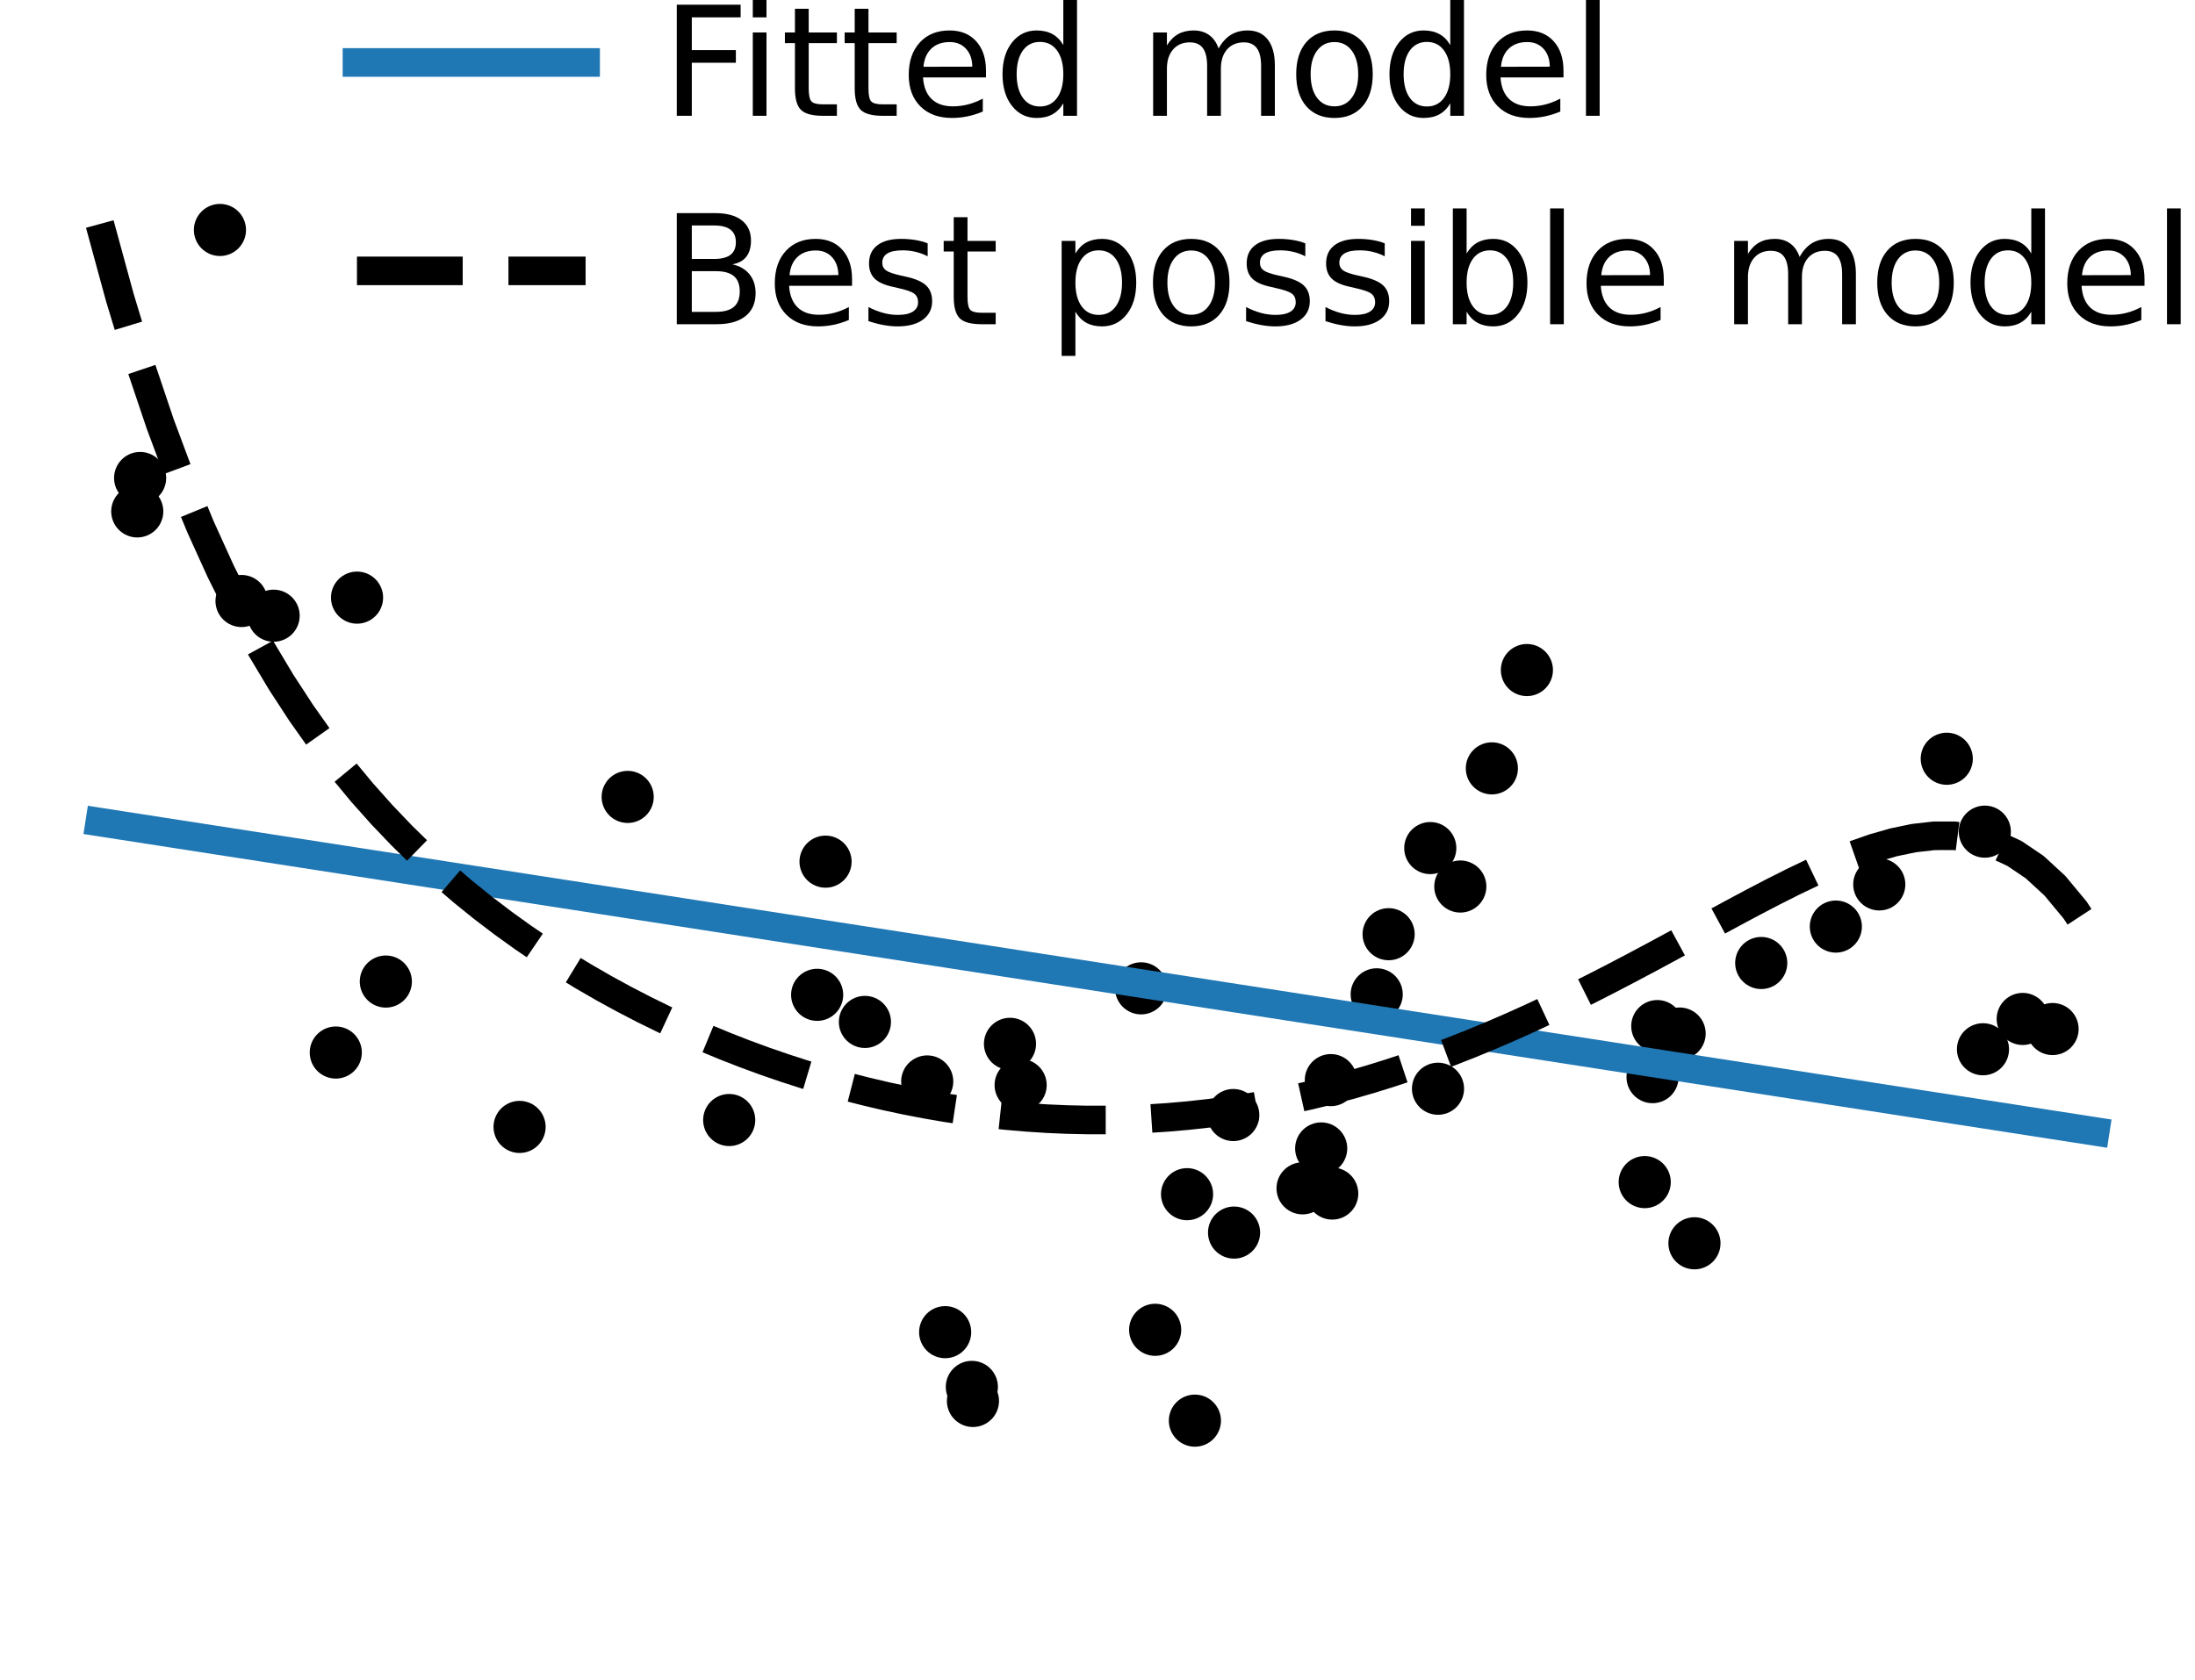 <?xml version="1.0" encoding="utf-8" standalone="no"?>
<!DOCTYPE svg PUBLIC "-//W3C//DTD SVG 1.1//EN"
  "http://www.w3.org/Graphics/SVG/1.1/DTD/svg11.dtd">
<!-- Created with matplotlib (https://matplotlib.org/) -->
<svg height="176.4pt" version="1.1" viewBox="0 0 230.4 176.4" width="230.4pt" xmlns="http://www.w3.org/2000/svg" xmlns:xlink="http://www.w3.org/1999/xlink">
 <defs>
  <style type="text/css">*{stroke-linecap:butt;stroke-linejoin:round;}</style>
 </defs>
 <g id="figure_1">
  <g id="patch_1">
   <path d="M 0 176.4 
L 230.4 176.4 
L 230.4 0 
L 0 0 
z
" style="fill:none;"/>
  </g>
  <g id="axes_1">
   <g id="PathCollection_1">
    <defs>
     <path d="M 0 2.236 
C 0.593 2.236 1.162 2 1.581 1.581 
C 2 1.162 2.236 0.593 2.236 0 
C 2.236 -0.593 2 -1.162 1.581 -1.581 
C 1.162 -2 0.593 -2.236 0 -2.236 
C -0.593 -2.236 -1.162 -2 -1.581 -1.581 
C -2 -1.162 -2.236 -0.593 -2.236 0 
C -2.236 0.593 -2 1.162 -1.581 1.581 
C -1.162 2 -0.593 2.236 0 2.236 
z
" id="md8c746f9a1" style="stroke:#000000;"/>
    </defs>
    <g clip-path="url(#pa32c724e53)">
     <use style="stroke:#000000;" x="125.424" xlink:href="#md8c746f9a1" y="149.163"/>
     <use style="stroke:#000000;" x="160.272" xlink:href="#md8c746f9a1" y="70.353"/>
     <use style="stroke:#000000;" x="136.724" xlink:href="#md8c746f9a1" y="124.771"/>
     <use style="stroke:#000000;" x="124.601" xlink:href="#md8c746f9a1" y="125.385"/>
     <use style="stroke:#000000;" x="99.209" xlink:href="#md8c746f9a1" y="139.872"/>
     <use style="stroke:#000000;" x="145.758" xlink:href="#md8c746f9a1" y="98.088"/>
     <use style="stroke:#000000;" x="102.127" xlink:href="#md8c746f9a1" y="147.096"/>
     <use style="stroke:#000000;" x="197.259" xlink:href="#md8c746f9a1" y="92.86"/>
     <use style="stroke:#000000;" x="212.316" xlink:href="#md8c746f9a1" y="106.986"/>
     <use style="stroke:#000000;" x="90.786" xlink:href="#md8c746f9a1" y="107.299"/>
     <use style="stroke:#000000;" x="176.303" xlink:href="#md8c746f9a1" y="108.518"/>
     <use style="stroke:#000000;" x="121.252" xlink:href="#md8c746f9a1" y="139.625"/>
     <use style="stroke:#000000;" x="129.452" xlink:href="#md8c746f9a1" y="117.074"/>
     <use style="stroke:#000000;" x="204.343" xlink:href="#md8c746f9a1" y="79.666"/>
     <use style="stroke:#000000;" x="25.352" xlink:href="#md8c746f9a1" y="63.103"/>
     <use style="stroke:#000000;" x="28.722" xlink:href="#md8c746f9a1" y="64.647"/>
     <use style="stroke:#000000;" x="14.708" xlink:href="#md8c746f9a1" y="50.187"/>
     <use style="stroke:#000000;" x="184.869" xlink:href="#md8c746f9a1" y="101.111"/>
     <use style="stroke:#000000;" x="173.461" xlink:href="#md8c746f9a1" y="113.096"/>
     <use style="stroke:#000000;" x="192.701" xlink:href="#md8c746f9a1" y="97.287"/>
     <use style="stroke:#000000;" x="215.449" xlink:href="#md8c746f9a1" y="108.045"/>
     <use style="stroke:#000000;" x="177.86" xlink:href="#md8c746f9a1" y="130.541"/>
     <use style="stroke:#000000;" x="107.132" xlink:href="#md8c746f9a1" y="113.929"/>
     <use style="stroke:#000000;" x="173.958" xlink:href="#md8c746f9a1" y="107.736"/>
     <use style="stroke:#000000;" x="35.246" xlink:href="#md8c746f9a1" y="110.513"/>
     <use style="stroke:#000000;" x="144.507" xlink:href="#md8c746f9a1" y="104.401"/>
     <use style="stroke:#000000;" x="40.499" xlink:href="#md8c746f9a1" y="103.06"/>
     <use style="stroke:#000000;" x="208.338" xlink:href="#md8c746f9a1" y="87.321"/>
     <use style="stroke:#000000;" x="119.776" xlink:href="#md8c746f9a1" y="103.773"/>
     <use style="stroke:#000000;" x="97.326" xlink:href="#md8c746f9a1" y="113.549"/>
     <use style="stroke:#000000;" x="65.885" xlink:href="#md8c746f9a1" y="83.673"/>
     <use style="stroke:#000000;" x="172.639" xlink:href="#md8c746f9a1" y="124.117"/>
     <use style="stroke:#000000;" x="106.015" xlink:href="#md8c746f9a1" y="109.598"/>
     <use style="stroke:#000000;" x="129.534" xlink:href="#md8c746f9a1" y="129.417"/>
     <use style="stroke:#000000;" x="14.408" xlink:href="#md8c746f9a1" y="53.695"/>
     <use style="stroke:#000000;" x="139.839" xlink:href="#md8c746f9a1" y="125.319"/>
     <use style="stroke:#000000;" x="138.679" xlink:href="#md8c746f9a1" y="120.583"/>
     <use style="stroke:#000000;" x="139.692" xlink:href="#md8c746f9a1" y="113.409"/>
     <use style="stroke:#000000;" x="208.145" xlink:href="#md8c746f9a1" y="110.168"/>
     <use style="stroke:#000000;" x="153.283" xlink:href="#md8c746f9a1" y="93.082"/>
     <use style="stroke:#000000;" x="85.773" xlink:href="#md8c746f9a1" y="104.453"/>
     <use style="stroke:#000000;" x="102.011" xlink:href="#md8c746f9a1" y="145.62"/>
     <use style="stroke:#000000;" x="156.595" xlink:href="#md8c746f9a1" y="80.675"/>
     <use style="stroke:#000000;" x="23.087" xlink:href="#md8c746f9a1" y="24.145"/>
     <use style="stroke:#000000;" x="150.13" xlink:href="#md8c746f9a1" y="89.045"/>
     <use style="stroke:#000000;" x="150.941" xlink:href="#md8c746f9a1" y="114.313"/>
     <use style="stroke:#000000;" x="54.538" xlink:href="#md8c746f9a1" y="118.323"/>
     <use style="stroke:#000000;" x="37.477" xlink:href="#md8c746f9a1" y="62.749"/>
     <use style="stroke:#000000;" x="76.541" xlink:href="#md8c746f9a1" y="117.599"/>
     <use style="stroke:#000000;" x="86.654" xlink:href="#md8c746f9a1" y="90.471"/>
    </g>
   </g>
   <g id="line2d_1">
    <path clip-path="url(#pa32c724e53)" d="M 10.473 86.316 
L 12.588 86.644 
L 14.704 86.972 
L 16.82 87.3 
L 18.936 87.629 
L 21.051 87.957 
L 23.167 88.285 
L 25.283 88.613 
L 27.398 88.941 
L 29.514 89.269 
L 31.63 89.597 
L 33.745 89.925 
L 35.861 90.253 
L 37.977 90.581 
L 40.093 90.909 
L 42.208 91.238 
L 44.324 91.566 
L 46.44 91.894 
L 48.555 92.222 
L 50.671 92.55 
L 52.787 92.878 
L 54.902 93.206 
L 57.018 93.534 
L 59.134 93.862 
L 61.25 94.19 
L 63.365 94.519 
L 65.481 94.847 
L 67.597 95.175 
L 69.712 95.503 
L 71.828 95.831 
L 73.944 96.159 
L 76.06 96.487 
L 78.175 96.815 
L 80.291 97.143 
L 82.407 97.471 
L 84.522 97.8 
L 86.638 98.128 
L 88.754 98.456 
L 90.869 98.784 
L 92.985 99.112 
L 95.101 99.44 
L 97.217 99.768 
L 99.332 100.096 
L 101.448 100.424 
L 103.564 100.752 
L 105.679 101.081 
L 107.795 101.409 
L 109.911 101.737 
L 112.026 102.065 
L 114.142 102.393 
L 116.258 102.721 
L 118.374 103.049 
L 120.489 103.377 
L 122.605 103.705 
L 124.721 104.033 
L 126.836 104.362 
L 128.952 104.69 
L 131.068 105.018 
L 133.183 105.346 
L 135.299 105.674 
L 137.415 106.002 
L 139.531 106.33 
L 141.646 106.658 
L 143.762 106.986 
L 145.878 107.314 
L 147.993 107.643 
L 150.109 107.971 
L 152.225 108.299 
L 154.34 108.627 
L 156.456 108.955 
L 158.572 109.283 
L 160.688 109.611 
L 162.803 109.939 
L 164.919 110.267 
L 167.035 110.595 
L 169.15 110.924 
L 171.266 111.252 
L 173.382 111.58 
L 175.498 111.908 
L 177.613 112.236 
L 179.729 112.564 
L 181.845 112.892 
L 183.96 113.22 
L 186.076 113.548 
L 188.192 113.876 
L 190.307 114.205 
L 192.423 114.533 
L 194.539 114.861 
L 196.655 115.189 
L 198.77 115.517 
L 200.886 115.845 
L 203.002 116.173 
L 205.117 116.501 
L 207.233 116.829 
L 209.349 117.157 
L 211.464 117.486 
L 213.58 117.814 
L 215.696 118.142 
L 217.812 118.47 
L 219.927 118.798 
" style="fill:none;stroke:#1f77b4;stroke-linecap:square;stroke-width:3;"/>
   </g>
   <g id="line2d_2">
    <path clip-path="url(#pa32c724e53)" d="M 10.473 23.52 
L 12.588 31.27 
L 14.704 38.241 
L 16.82 44.523 
L 18.936 50.195 
L 21.051 55.328 
L 23.167 59.986 
L 25.283 64.223 
L 27.398 68.089 
L 29.514 71.626 
L 31.63 74.872 
L 33.745 77.86 
L 35.861 80.62 
L 37.977 83.177 
L 40.093 85.552 
L 42.208 87.765 
L 44.324 89.832 
L 46.44 91.769 
L 48.555 93.587 
L 50.671 95.297 
L 52.787 96.91 
L 54.902 98.431 
L 57.018 99.87 
L 59.134 101.231 
L 61.25 102.52 
L 63.365 103.741 
L 65.481 104.898 
L 67.597 105.994 
L 69.712 107.032 
L 71.828 108.015 
L 73.944 108.944 
L 76.06 109.82 
L 78.175 110.647 
L 80.291 111.424 
L 82.407 112.152 
L 84.522 112.834 
L 86.638 113.468 
L 88.754 114.057 
L 90.869 114.599 
L 92.985 115.097 
L 95.101 115.549 
L 97.217 115.957 
L 99.332 116.319 
L 101.448 116.637 
L 103.564 116.909 
L 105.679 117.137 
L 107.795 117.319 
L 109.911 117.457 
L 112.026 117.548 
L 114.142 117.594 
L 116.258 117.594 
L 118.374 117.548 
L 120.489 117.455 
L 122.605 117.316 
L 124.721 117.13 
L 126.836 116.897 
L 128.952 116.617 
L 131.068 116.289 
L 133.183 115.915 
L 135.299 115.493 
L 137.415 115.023 
L 139.531 114.507 
L 141.646 113.944 
L 143.762 113.335 
L 145.878 112.679 
L 147.993 111.978 
L 150.109 111.232 
L 152.225 110.443 
L 154.34 109.61 
L 156.456 108.736 
L 158.572 107.822 
L 160.688 106.869 
L 162.803 105.88 
L 164.919 104.857 
L 167.035 103.802 
L 169.15 102.719 
L 171.266 101.612 
L 173.382 100.486 
L 175.498 99.344 
L 177.613 98.193 
L 179.729 97.041 
L 181.845 95.895 
L 183.96 94.764 
L 186.076 93.66 
L 188.192 92.594 
L 190.307 91.582 
L 192.423 90.64 
L 194.539 89.786 
L 196.655 89.045 
L 198.77 88.439 
L 200.886 87.999 
L 203.002 87.758 
L 205.117 87.753 
L 207.233 88.028 
L 209.349 88.631 
L 211.464 89.618 
L 213.58 91.051 
L 215.696 93.001 
L 217.812 95.549 
L 219.927 98.784 
" style="fill:none;stroke:#000000;stroke-dasharray:11.1,4.8;stroke-dashoffset:0;stroke-width:3;"/>
   </g>
   <g id="legend_1">
    <g id="line2d_3">
     <path d="M 37.468 6.558 
L 61.468 6.558 
" style="fill:none;stroke:#1f77b4;stroke-linecap:square;stroke-width:3;"/>
    </g>
    <g id="line2d_4"/>
    <g id="text_1">
     <!-- Fitted model -->
     <g transform="translate(69.468 12.158)scale(0.16 -0.16)">
      <defs>
       <path d="M 9.812 72.906 
L 51.703 72.906 
L 51.703 64.594 
L 19.672 64.594 
L 19.672 43.109 
L 48.578 43.109 
L 48.578 34.812 
L 19.672 34.812 
L 19.672 0 
L 9.812 0 
z
" id="DejaVuSans-70"/>
       <path d="M 9.422 54.688 
L 18.406 54.688 
L 18.406 0 
L 9.422 0 
z
M 9.422 75.984 
L 18.406 75.984 
L 18.406 64.594 
L 9.422 64.594 
z
" id="DejaVuSans-105"/>
       <path d="M 18.312 70.219 
L 18.312 54.688 
L 36.812 54.688 
L 36.812 47.703 
L 18.312 47.703 
L 18.312 18.016 
Q 18.312 11.328 20.141 9.422 
Q 21.969 7.516 27.594 7.516 
L 36.812 7.516 
L 36.812 0 
L 27.594 0 
Q 17.188 0 13.234 3.875 
Q 9.281 7.766 9.281 18.016 
L 9.281 47.703 
L 2.688 47.703 
L 2.688 54.688 
L 9.281 54.688 
L 9.281 70.219 
z
" id="DejaVuSans-116"/>
       <path d="M 56.203 29.594 
L 56.203 25.203 
L 14.891 25.203 
Q 15.484 15.922 20.484 11.062 
Q 25.484 6.203 34.422 6.203 
Q 39.594 6.203 44.453 7.469 
Q 49.312 8.734 54.109 11.281 
L 54.109 2.781 
Q 49.266 0.734 44.188 -0.344 
Q 39.109 -1.422 33.891 -1.422 
Q 20.797 -1.422 13.156 6.188 
Q 5.516 13.812 5.516 26.812 
Q 5.516 40.234 12.766 48.109 
Q 20.016 56 32.328 56 
Q 43.359 56 49.781 48.891 
Q 56.203 41.797 56.203 29.594 
z
M 47.219 32.234 
Q 47.125 39.594 43.094 43.984 
Q 39.062 48.391 32.422 48.391 
Q 24.906 48.391 20.391 44.141 
Q 15.875 39.891 15.188 32.172 
z
" id="DejaVuSans-101"/>
       <path d="M 45.406 46.391 
L 45.406 75.984 
L 54.391 75.984 
L 54.391 0 
L 45.406 0 
L 45.406 8.203 
Q 42.578 3.328 38.25 0.953 
Q 33.938 -1.422 27.875 -1.422 
Q 17.969 -1.422 11.734 6.484 
Q 5.516 14.406 5.516 27.297 
Q 5.516 40.188 11.734 48.094 
Q 17.969 56 27.875 56 
Q 33.938 56 38.25 53.625 
Q 42.578 51.266 45.406 46.391 
z
M 14.797 27.297 
Q 14.797 17.391 18.875 11.75 
Q 22.953 6.109 30.078 6.109 
Q 37.203 6.109 41.297 11.75 
Q 45.406 17.391 45.406 27.297 
Q 45.406 37.203 41.297 42.844 
Q 37.203 48.484 30.078 48.484 
Q 22.953 48.484 18.875 42.844 
Q 14.797 37.203 14.797 27.297 
z
" id="DejaVuSans-100"/>
       <path id="DejaVuSans-32"/>
       <path d="M 52 44.188 
Q 55.375 50.25 60.062 53.125 
Q 64.75 56 71.094 56 
Q 79.641 56 84.281 50.016 
Q 88.922 44.047 88.922 33.016 
L 88.922 0 
L 79.891 0 
L 79.891 32.719 
Q 79.891 40.578 77.094 44.375 
Q 74.312 48.188 68.609 48.188 
Q 61.625 48.188 57.562 43.547 
Q 53.516 38.922 53.516 30.906 
L 53.516 0 
L 44.484 0 
L 44.484 32.719 
Q 44.484 40.625 41.703 44.406 
Q 38.922 48.188 33.109 48.188 
Q 26.219 48.188 22.156 43.531 
Q 18.109 38.875 18.109 30.906 
L 18.109 0 
L 9.078 0 
L 9.078 54.688 
L 18.109 54.688 
L 18.109 46.188 
Q 21.188 51.219 25.484 53.609 
Q 29.781 56 35.688 56 
Q 41.656 56 45.828 52.969 
Q 50 49.953 52 44.188 
z
" id="DejaVuSans-109"/>
       <path d="M 30.609 48.391 
Q 23.391 48.391 19.188 42.75 
Q 14.984 37.109 14.984 27.297 
Q 14.984 17.484 19.156 11.844 
Q 23.344 6.203 30.609 6.203 
Q 37.797 6.203 41.984 11.859 
Q 46.188 17.531 46.188 27.297 
Q 46.188 37.016 41.984 42.703 
Q 37.797 48.391 30.609 48.391 
z
M 30.609 56 
Q 42.328 56 49.016 48.375 
Q 55.719 40.766 55.719 27.297 
Q 55.719 13.875 49.016 6.219 
Q 42.328 -1.422 30.609 -1.422 
Q 18.844 -1.422 12.172 6.219 
Q 5.516 13.875 5.516 27.297 
Q 5.516 40.766 12.172 48.375 
Q 18.844 56 30.609 56 
z
" id="DejaVuSans-111"/>
       <path d="M 9.422 75.984 
L 18.406 75.984 
L 18.406 0 
L 9.422 0 
z
" id="DejaVuSans-108"/>
      </defs>
      <use xlink:href="#DejaVuSans-70"/>
      <use x="50.27" xlink:href="#DejaVuSans-105"/>
      <use x="78.053" xlink:href="#DejaVuSans-116"/>
      <use x="117.262" xlink:href="#DejaVuSans-116"/>
      <use x="156.471" xlink:href="#DejaVuSans-101"/>
      <use x="217.994" xlink:href="#DejaVuSans-100"/>
      <use x="281.471" xlink:href="#DejaVuSans-32"/>
      <use x="313.258" xlink:href="#DejaVuSans-109"/>
      <use x="410.67" xlink:href="#DejaVuSans-111"/>
      <use x="471.852" xlink:href="#DejaVuSans-100"/>
      <use x="535.328" xlink:href="#DejaVuSans-101"/>
      <use x="596.852" xlink:href="#DejaVuSans-108"/>
     </g>
    </g>
    <g id="line2d_5">
     <path d="M 37.468 28.442 
L 61.468 28.442 
" style="fill:none;stroke:#000000;stroke-dasharray:11.1,4.8;stroke-dashoffset:0;stroke-width:3;"/>
    </g>
    <g id="line2d_6"/>
    <g id="text_2">
     <!-- Best possible model -->
     <g transform="translate(69.468 34.042)scale(0.16 -0.16)">
      <defs>
       <path d="M 19.672 34.812 
L 19.672 8.109 
L 35.5 8.109 
Q 43.453 8.109 47.281 11.406 
Q 51.125 14.703 51.125 21.484 
Q 51.125 28.328 47.281 31.562 
Q 43.453 34.812 35.5 34.812 
z
M 19.672 64.797 
L 19.672 42.828 
L 34.281 42.828 
Q 41.5 42.828 45.031 45.531 
Q 48.578 48.25 48.578 53.812 
Q 48.578 59.328 45.031 62.062 
Q 41.5 64.797 34.281 64.797 
z
M 9.812 72.906 
L 35.016 72.906 
Q 46.297 72.906 52.391 68.219 
Q 58.5 63.531 58.5 54.891 
Q 58.5 48.188 55.375 44.234 
Q 52.25 40.281 46.188 39.312 
Q 53.469 37.75 57.5 32.781 
Q 61.531 27.828 61.531 20.406 
Q 61.531 10.641 54.891 5.312 
Q 48.25 0 35.984 0 
L 9.812 0 
z
" id="DejaVuSans-66"/>
       <path d="M 44.281 53.078 
L 44.281 44.578 
Q 40.484 46.531 36.375 47.5 
Q 32.281 48.484 27.875 48.484 
Q 21.188 48.484 17.844 46.438 
Q 14.5 44.391 14.5 40.281 
Q 14.5 37.156 16.891 35.375 
Q 19.281 33.594 26.516 31.984 
L 29.594 31.297 
Q 39.156 29.25 43.188 25.516 
Q 47.219 21.781 47.219 15.094 
Q 47.219 7.469 41.188 3.016 
Q 35.156 -1.422 24.609 -1.422 
Q 20.219 -1.422 15.453 -0.562 
Q 10.688 0.297 5.422 2 
L 5.422 11.281 
Q 10.406 8.688 15.234 7.391 
Q 20.062 6.109 24.812 6.109 
Q 31.156 6.109 34.562 8.281 
Q 37.984 10.453 37.984 14.406 
Q 37.984 18.062 35.516 20.016 
Q 33.062 21.969 24.703 23.781 
L 21.578 24.516 
Q 13.234 26.266 9.516 29.906 
Q 5.812 33.547 5.812 39.891 
Q 5.812 47.609 11.281 51.797 
Q 16.75 56 26.812 56 
Q 31.781 56 36.172 55.266 
Q 40.578 54.547 44.281 53.078 
z
" id="DejaVuSans-115"/>
       <path d="M 18.109 8.203 
L 18.109 -20.797 
L 9.078 -20.797 
L 9.078 54.688 
L 18.109 54.688 
L 18.109 46.391 
Q 20.953 51.266 25.266 53.625 
Q 29.594 56 35.594 56 
Q 45.562 56 51.781 48.094 
Q 58.016 40.188 58.016 27.297 
Q 58.016 14.406 51.781 6.484 
Q 45.562 -1.422 35.594 -1.422 
Q 29.594 -1.422 25.266 0.953 
Q 20.953 3.328 18.109 8.203 
z
M 48.688 27.297 
Q 48.688 37.203 44.609 42.844 
Q 40.531 48.484 33.406 48.484 
Q 26.266 48.484 22.188 42.844 
Q 18.109 37.203 18.109 27.297 
Q 18.109 17.391 22.188 11.75 
Q 26.266 6.109 33.406 6.109 
Q 40.531 6.109 44.609 11.75 
Q 48.688 17.391 48.688 27.297 
z
" id="DejaVuSans-112"/>
       <path d="M 48.688 27.297 
Q 48.688 37.203 44.609 42.844 
Q 40.531 48.484 33.406 48.484 
Q 26.266 48.484 22.188 42.844 
Q 18.109 37.203 18.109 27.297 
Q 18.109 17.391 22.188 11.75 
Q 26.266 6.109 33.406 6.109 
Q 40.531 6.109 44.609 11.75 
Q 48.688 17.391 48.688 27.297 
z
M 18.109 46.391 
Q 20.953 51.266 25.266 53.625 
Q 29.594 56 35.594 56 
Q 45.562 56 51.781 48.094 
Q 58.016 40.188 58.016 27.297 
Q 58.016 14.406 51.781 6.484 
Q 45.562 -1.422 35.594 -1.422 
Q 29.594 -1.422 25.266 0.953 
Q 20.953 3.328 18.109 8.203 
L 18.109 0 
L 9.078 0 
L 9.078 75.984 
L 18.109 75.984 
z
" id="DejaVuSans-98"/>
      </defs>
      <use xlink:href="#DejaVuSans-66"/>
      <use x="68.604" xlink:href="#DejaVuSans-101"/>
      <use x="130.127" xlink:href="#DejaVuSans-115"/>
      <use x="182.227" xlink:href="#DejaVuSans-116"/>
      <use x="221.436" xlink:href="#DejaVuSans-32"/>
      <use x="253.223" xlink:href="#DejaVuSans-112"/>
      <use x="316.699" xlink:href="#DejaVuSans-111"/>
      <use x="377.881" xlink:href="#DejaVuSans-115"/>
      <use x="429.98" xlink:href="#DejaVuSans-115"/>
      <use x="482.08" xlink:href="#DejaVuSans-105"/>
      <use x="509.863" xlink:href="#DejaVuSans-98"/>
      <use x="573.34" xlink:href="#DejaVuSans-108"/>
      <use x="601.123" xlink:href="#DejaVuSans-101"/>
      <use x="662.646" xlink:href="#DejaVuSans-32"/>
      <use x="694.434" xlink:href="#DejaVuSans-109"/>
      <use x="791.846" xlink:href="#DejaVuSans-111"/>
      <use x="853.027" xlink:href="#DejaVuSans-100"/>
      <use x="916.504" xlink:href="#DejaVuSans-101"/>
      <use x="978.027" xlink:href="#DejaVuSans-108"/>
     </g>
    </g>
   </g>
  </g>
 </g>
 <defs>
  <clipPath id="pa32c724e53">
   <rect height="176.4" width="230.4" x="0" y="0"/>
  </clipPath>
 </defs>
</svg>
